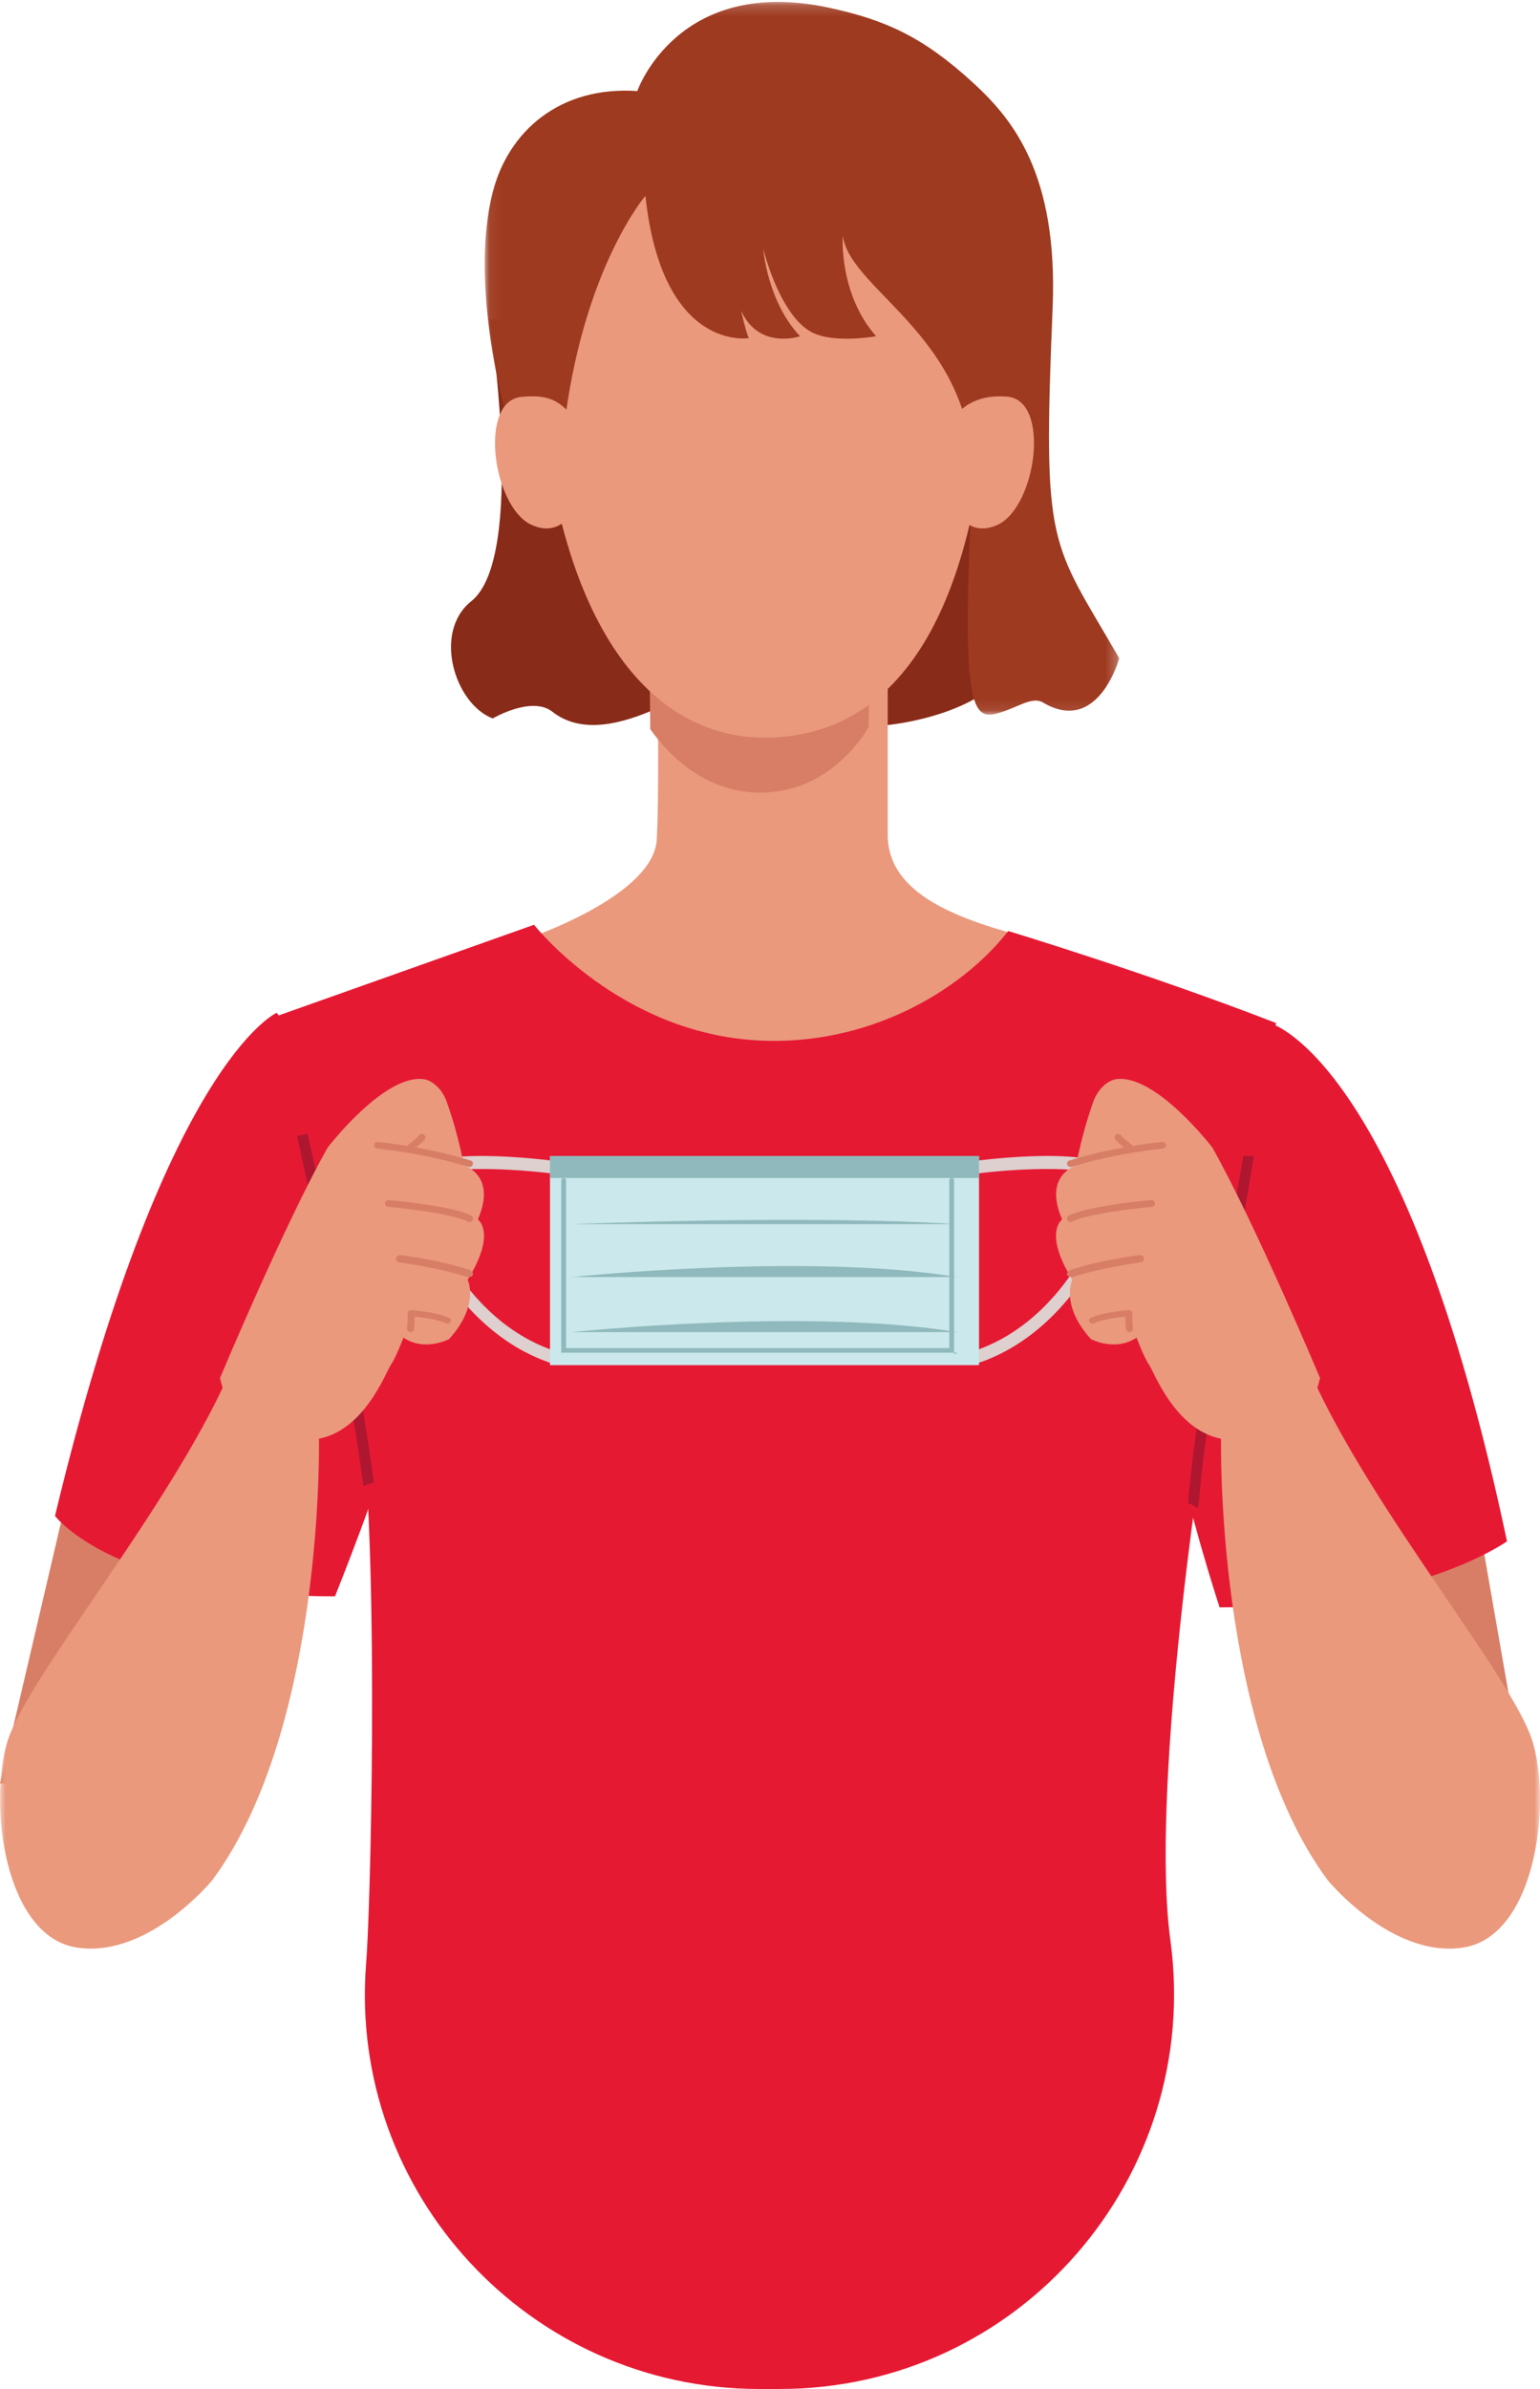 <?xml version="1.0" encoding="UTF-8"?>
<svg width="140px" height="217px" viewBox="0 0 140 217" version="1.1" xmlns="http://www.w3.org/2000/svg" xmlns:xlink="http://www.w3.org/1999/xlink">
    <!-- Generator: Sketch 59.1 (86144) - https://sketch.com -->
    <title>Group 53</title>
    <desc>Created with Sketch.</desc>
    <defs>
        <polygon id="path-1" points="0.067 0.174 57.75 0.174 57.75 64.914 0.067 64.914"></polygon>
        <polygon id="path-3" points="0 217 140 217 140 0 0 0"></polygon>
    </defs>
    <g id="Page-1" stroke="none" stroke-width="1" fill="none" fill-rule="evenodd">
        <g id="Extra-large:-Desktops---12-col" transform="translate(-698, -700)">
            <g id="Group-53" transform="translate(698, 700)">
                <path d="M44.524,29 C44.524,29 47.881,50.599 42.852,54.602 C39.313,57.421 41.34,63.936 44.789,65.259 C44.789,65.259 48.338,63.173 50.212,64.648 C52.984,66.83 56.779,65.583 59.261,64.547 C61.745,63.51 72.041,63.678 74.658,65.268 C77.275,66.858 85.103,65.711 89,63.243 L89,29.045 L44.524,29 Z" id="Fill-1" fill="#892B19"></path>
                <path d="M80.702,58 L80.702,75.818 C80.702,81.225 87.047,83.539 94,85.304 C94,85.304 85.824,96.32 69.806,95.993 C53.787,95.666 50.543,88.828 48,85.226 C48,85.226 59.41,81.397 59.703,76.268 C59.996,71.14 59.708,58 59.708,58 L80.702,58 Z" id="Fill-3" fill="#EA997D"></path>
                <path d="M69.122,72 C64.323,72 60.987,68.863 59.114,66.235 C59.086,61.793 59,58 59,58 L78.967,58 C78.967,58 79.042,61.821 78.967,66.062 C77.36,68.717 74.046,72 69.122,72" id="Fill-5" fill="#D87E66"></path>
                <path d="M49.146,35.533 C50.865,56.791 59.057,67 69.518,67 C79.943,67 88.255,58.571 89.891,35.533 C91.099,18.522 82.125,8 69.518,8 C56.912,8 47.719,17.873 49.146,35.533" id="Fill-7" fill="#EA997D"></path>
                <g id="Group-11" transform="translate(44, 0)">
                    <mask id="mask-2" fill="white">
                        <use xlink:href="#path-1"></use>
                    </mask>
                    <g id="Clip-10"></g>
                    <path d="M57.75,59.789 C57.75,59.789 55.855,66.798 50.82,63.815 C49.759,63.185 48.362,64.407 46.465,64.847 C44.288,65.352 43.391,63.472 44.377,44.256 C45.066,30.82 33.313,26.566 32.616,21.408 C32.616,21.408 32.231,26.672 35.647,30.541 C35.647,30.541 31.875,31.232 29.829,30.197 C27.733,29.137 26.171,25.585 25.386,22.603 C25.386,22.603 25.746,27.376 28.729,30.541 C28.729,30.541 25.013,31.831 23.371,28.22 C23.371,28.22 23.815,30.197 24.077,30.713 C24.077,30.713 16.207,32.034 14.673,17.789 C14.673,17.789 9.297,24.033 7.419,37.726 C6.473,44.612 1.914,37.326 1.914,37.326 C1.914,37.326 -1.34,25.816 0.789,17.471 C2.205,11.923 6.892,7.791 13.936,8.272 C13.936,8.272 17.59,-2.279 31.396,0.706 C36.54,1.819 39.977,3.394 44.501,7.554 C48.02,10.79 52.202,15.764 51.693,27.978 C50.77,50.067 51.479,48.955 57.75,59.789" id="Fill-9" fill="#9E3A20" mask="url(#mask-2)"></path>
                </g>
                <path d="M86.37,38.607 C86.37,38.607 87.423,35.685 91.559,36.028 C95.556,36.36 94.201,46.074 90.681,47.675 C87.163,49.275 86,44.448 86,44.448 L86.37,38.607 Z" id="Fill-12" fill="#EA997D"></path>
                <path d="M52.63,38.62 C50.988,36.228 49.826,35.848 47.441,36.045 C43.443,36.377 44.799,46.077 48.319,47.675 C51.838,49.273 53,44.453 53,44.453 L52.63,38.62 Z" id="Fill-14" fill="#EA997D"></path>
                <polygon id="Fill-16" fill="#D87E66" points="0 162 7.715 129 29 134.4 21.529 162"></polygon>
                <polygon id="Fill-18" fill="#D87E66" points="138 158.738 132.812 129 112 133.382 118.327 161"></polygon>
                <path d="M25.148,92 C25.148,92 14.903,96.487 5,137.694 C5,137.694 10.466,145 30.454,145 C30.454,145 34.908,133.934 35.465,130.633 C37.842,116.53 31.927,99.846 25.148,92" id="Fill-20" fill="#E61933"></path>
                <path d="M115.606,93 C115.606,93 127.772,96.416 137,140.003 C137,140.003 128.698,146 110.87,146 C110.87,146 107.562,135.851 107.232,131.875 C106.105,118.324 109.114,100.95 115.606,93" id="Fill-22" fill="#E61933"></path>
                <path d="M48.548,84 C48.548,84 56.289,93.864 68.996,94.512 C78.836,95.014 87.319,90.108 91.661,84.568 C91.661,84.568 104.533,88.465 116,92.924 C116,92.924 111.218,120.842 110.266,126.05 C108.653,134.878 104.721,163.193 106.364,175.964 C106.378,176.073 106.392,176.181 106.407,176.291 C109.3,197.828 92.611,217 70.879,217 L69.033,217 C48.14,217 31.645,199.205 33.281,178.376 C33.303,178.097 33.322,177.83 33.338,177.576 C33.789,170.399 34.453,138.214 32.541,126.627 C31.602,120.931 26.911,97.609 25,92.353 L48.548,84 Z" id="Fill-24" fill="#E61933"></path>
                <path d="M113.02,105 C111.59,113.391 109.873,123.429 109.344,126.352 C108.664,130.109 108.303,133.222 108,136.543 C108.326,136.66 108.638,136.814 108.93,137 C109.239,133.563 109.597,130.385 110.295,126.528 C110.827,123.583 112.564,113.434 114,105.009 C113.673,105.006 113.346,105.003 113.02,105" id="Fill-26" fill="#AF1731"></path>
                <path d="M27.971,103 C27.645,103.053 27.321,103.111 27,103.179 C28.983,111.986 31.119,122.776 31.771,126.709 C32.299,129.888 32.711,132.551 33.046,135 C33.35,134.857 33.67,134.746 34,134.668 C33.669,132.266 33.264,129.653 32.748,126.55 C32.095,122.615 29.959,111.835 27.971,103" id="Fill-28" fill="#AF1731"></path>
                <path d="M50.69,124 C40.912,121.165 36.532,109.457 37.039,107.101 C37.694,104.06 47.681,105.1 50.727,105.492 L50.584,106.641 C44.812,105.9 38.437,106.007 38.149,107.349 C37.828,108.84 41.53,120.139 51,122.886 L50.69,124 Z" id="Fill-30" fill="#DDD0CE"></path>
                <path d="M88.31,124 C98.088,121.165 102.468,109.457 101.961,107.101 C101.306,104.06 91.319,105.1 88.273,105.492 L88.416,106.641 C94.188,105.9 100.563,106.007 100.851,107.349 C101.172,108.84 97.471,120.139 88,122.886 L88.31,124 Z" id="Fill-32" fill="#DDD0CE"></path>
                <mask id="mask-4" fill="white">
                    <use xlink:href="#path-3"></use>
                </mask>
                <g id="Clip-35"></g>
                <polygon id="Fill-34" fill="#CBE8EC" mask="url(#mask-4)" points="50 124 89 124 89 105 50 105"></polygon>
                <polygon id="Fill-36" fill="#8FB9BC" mask="url(#mask-4)" points="50 107 89 107 89 105 50 105"></polygon>
                <path d="M52,111.193 C52,111.193 73.411,110.323 87,111.193 L52,111.193 Z" id="Fill-37" fill="#8FB9BC" mask="url(#mask-4)"></path>
                <path d="M52,116 C52,116 73.411,113.75 87,116 L52,116 Z" id="Fill-38" fill="#8FB9BC" mask="url(#mask-4)"></path>
                <path d="M52,121 C52,121 73.411,118.75 87,121 L52,121 Z" id="Fill-39" fill="#8FB9BC" mask="url(#mask-4)"></path>
                <path d="M86.979,122.867 L51.06,122.867 C50.95,122.867 51.025,123.075 51.025,122.97 L51.025,107.19 C51.025,107.085 51.132,107 51.243,107 C51.353,107 51.461,107.085 51.461,107.19 L51.461,122.453 L86.298,122.453 L86.298,107.19 C86.298,107.085 86.405,107 86.515,107 C86.625,107 86.733,107.085 86.733,107.19 L86.733,122.97 C86.733,123.075 87.089,122.867 86.979,122.867" id="Fill-40" fill="#8FB9BC" mask="url(#mask-4)"></path>
                <path d="M20,125.17 C20,125.17 25.847,111.224 29.786,104.237 C29.786,104.237 34.954,97.5 38.548,98.03 C39.258,98.135 40.179,98.857 40.618,100.099 C41.424,102.377 41.798,104.057 42.196,105.882 C42.196,105.882 45.19,106.747 43.442,110.767 C43.442,110.767 45.183,111.961 42.513,116.242 C42.513,116.242 43.639,118.545 40.82,121.639 C40.82,121.639 38.603,122.804 36.677,121.503 C36.677,121.503 35.999,123.306 35.535,123.971 C35.07,124.634 32.957,130.486 28.254,130.78 C28.254,130.78 21.748,132.704 20,125.17" id="Fill-41" fill="#EA997D" mask="url(#mask-4)"></path>
                <path d="M42.982,105.794 C43.041,105.636 42.949,105.464 42.776,105.41 C41.048,104.874 39.286,104.491 37.823,104.227 C38.115,103.993 38.496,103.668 38.635,103.46 C38.729,103.317 38.678,103.13 38.522,103.044 C38.365,102.956 38.163,103.005 38.07,103.147 C37.96,103.315 37.417,103.757 37.066,104.02 C37.041,104.038 37.025,104.062 37.007,104.085 C35.447,103.83 34.383,103.727 34.363,103.726 C34.182,103.709 34.019,103.83 34.002,103.995 C33.986,104.139 34.081,104.269 34.223,104.313 C34.246,104.32 34.27,104.325 34.296,104.327 C34.338,104.332 38.553,104.738 42.564,105.984 C42.738,106.038 42.924,105.952 42.982,105.794" id="Fill-42" fill="#D87E66" mask="url(#mask-4)"></path>
                <path d="M42.548,110.967 C42.697,111.043 42.889,110.983 42.966,110.829 C43.045,110.675 42.982,110.486 42.828,110.408 C41.071,109.521 35.575,109.021 35.341,109.001 C35.169,108.986 35.016,109.113 35.001,109.285 C34.988,109.43 35.079,109.563 35.213,109.608 C35.235,109.616 35.26,109.621 35.285,109.623 C35.341,109.629 40.89,110.131 42.548,110.967" id="Fill-43" fill="#D87E66" mask="url(#mask-4)"></path>
                <path d="M42.721,115.37 C40.027,114.447 36.534,114.021 36.386,114.002 C36.197,113.98 36.025,114.111 36.003,114.296 C35.981,114.456 36.083,114.603 36.233,114.653 C36.256,114.661 39.849,115.133 42.467,115.994 C42.469,115.996 42.9,116.049 42.986,115.8 C43.047,115.625 42.899,115.432 42.721,115.37" id="Fill-44" fill="#D87E66" mask="url(#mask-4)"></path>
                <path d="M40.831,119.703 C39.75,119.196 37.504,119.009 37.408,119.001 C37.316,118.994 37.223,119.021 37.157,119.078 C37.089,119.133 37.053,119.211 37.059,119.292 C37.079,119.644 37.002,120.694 37.001,120.705 C36.991,120.833 37.083,120.946 37.219,120.986 C37.243,120.993 37.272,120.998 37.301,120.999 C37.478,121.009 37.63,120.894 37.642,120.741 C37.644,120.706 37.693,120.054 37.702,119.588 C38.365,119.659 39.792,119.847 40.525,120.189 C40.676,120.261 40.876,120.213 40.961,120.078 C41.046,119.943 40.988,119.776 40.831,119.703" id="Fill-45" fill="#D87E66" mask="url(#mask-4)"></path>
                <path d="M28.995,130.586 C28.995,130.586 29.552,156.937 19.303,170.78 C19.303,170.78 13.451,177.932 6.951,176.898 C0.451,175.865 -1.078,163.989 0.67,158.206 C2.419,152.425 15.165,137.369 20.734,125 C20.734,125 27.285,126.324 28.995,130.586" id="Fill-46" fill="#EA997D" mask="url(#mask-4)"></path>
                <path d="M120,125.17 C120,125.17 114.153,111.224 110.214,104.237 C110.214,104.237 105.046,97.5 101.451,98.03 C100.742,98.135 99.822,98.857 99.382,100.099 C98.576,102.377 98.202,104.057 97.805,105.882 C97.805,105.882 94.81,106.747 96.558,110.767 C96.558,110.767 94.817,111.961 97.486,116.242 C97.486,116.242 96.361,118.545 99.18,121.639 C99.18,121.639 101.396,122.804 103.323,121.503 C103.323,121.503 104.001,123.306 104.464,123.971 C104.93,124.634 107.043,130.486 111.746,130.78 C111.746,130.78 118.252,132.704 120,125.17" id="Fill-47" fill="#EA997D" mask="url(#mask-4)"></path>
                <path d="M97.017,105.794 C96.959,105.636 97.052,105.464 97.224,105.41 C98.953,104.874 100.715,104.491 102.177,104.227 C101.885,103.993 101.503,103.668 101.365,103.46 C101.271,103.317 101.322,103.13 101.479,103.044 C101.635,102.956 101.837,103.005 101.93,103.147 C102.04,103.315 102.583,103.757 102.935,104.02 C102.959,104.038 102.975,104.062 102.994,104.085 C104.553,103.83 105.617,103.727 105.637,103.726 C105.819,103.709 105.98,103.83 105.998,103.995 C106.015,104.139 105.919,104.269 105.777,104.313 C105.754,104.32 105.731,104.325 105.704,104.327 C105.663,104.332 101.447,104.738 97.436,105.984 C97.263,106.038 97.076,105.952 97.017,105.794" id="Fill-48" fill="#D87E66" mask="url(#mask-4)"></path>
                <path d="M97.452,110.967 C97.303,111.043 97.111,110.983 97.034,110.829 C96.955,110.675 97.018,110.486 97.172,110.408 C98.929,109.521 104.425,109.021 104.659,109.001 C104.831,108.986 104.983,109.113 104.999,109.285 C105.012,109.43 104.921,109.563 104.787,109.608 C104.765,109.616 104.74,109.621 104.715,109.623 C104.658,109.629 99.11,110.131 97.452,110.967" id="Fill-49" fill="#D87E66" mask="url(#mask-4)"></path>
                <path d="M97.28,115.37 C99.973,114.447 103.466,114.021 103.614,114.002 C103.803,113.98 103.974,114.111 103.997,114.296 C104.018,114.456 103.917,114.603 103.766,114.653 C103.745,114.661 100.151,115.133 97.532,115.994 C97.531,115.996 97.1,116.049 97.014,115.8 C96.953,115.625 97.101,115.432 97.28,115.37" id="Fill-50" fill="#D87E66" mask="url(#mask-4)"></path>
                <path d="M99.169,119.703 C100.25,119.196 102.496,119.009 102.591,119.001 C102.683,118.994 102.776,119.021 102.843,119.078 C102.911,119.133 102.947,119.211 102.941,119.292 C102.92,119.644 102.998,120.694 102.999,120.705 C103.009,120.833 102.916,120.946 102.781,120.986 C102.757,120.993 102.728,120.998 102.699,120.999 C102.522,121.009 102.369,120.894 102.357,120.741 C102.355,120.706 102.306,120.054 102.297,119.588 C101.634,119.659 100.208,119.847 99.474,120.189 C99.324,120.261 99.124,120.213 99.039,120.078 C98.954,119.943 99.013,119.776 99.169,119.703" id="Fill-51" fill="#D87E66" mask="url(#mask-4)"></path>
                <path d="M111.005,130.586 C111.005,130.586 110.448,156.937 120.697,170.78 C120.697,170.78 126.549,177.932 133.049,176.898 C139.549,175.865 141.078,163.989 139.33,158.206 C137.582,152.425 124.835,137.369 119.266,125 C119.266,125 112.715,126.324 111.005,130.586" id="Fill-52" fill="#EA997D" mask="url(#mask-4)"></path>
            </g>
        </g>
    </g>
</svg>